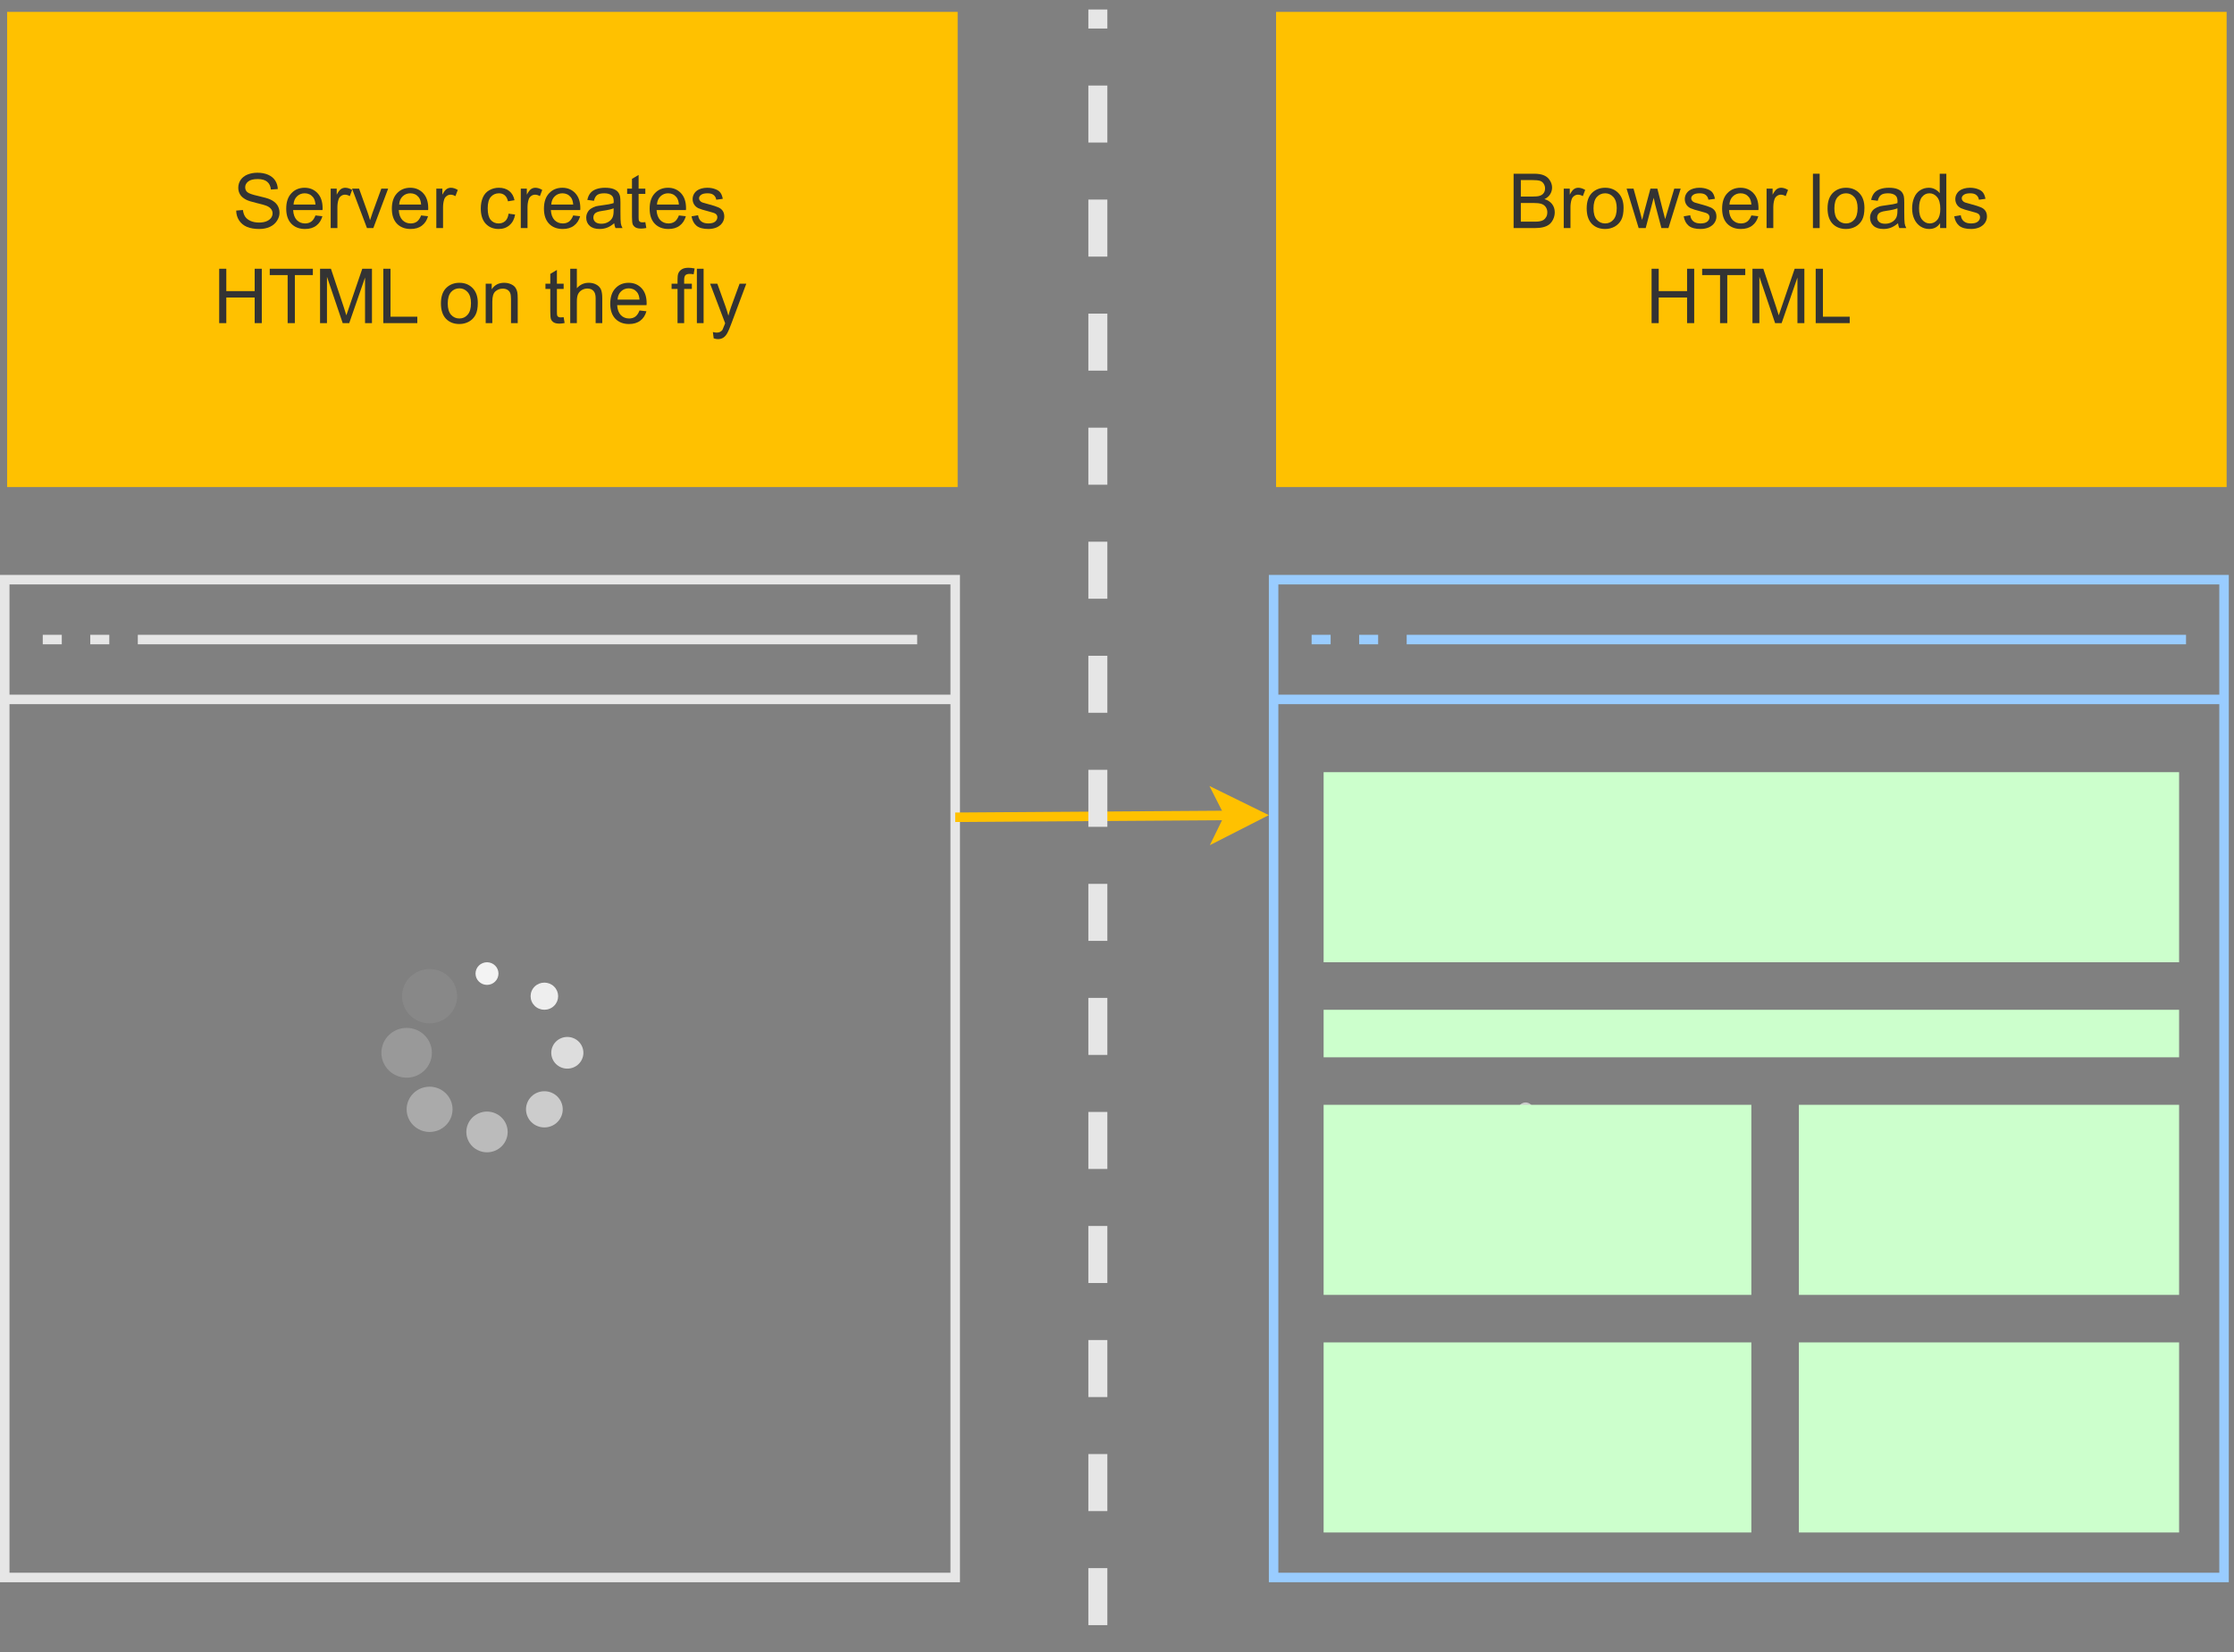 <?xml version="1.0" encoding="UTF-8" standalone="no"?>
<svg 
   width="353.04pt"
   height="261.12pt"
   viewBox="0 0 353.04 261.12"
   version="1.1"
   id="svg235"
   xmlns:xlink="http://www.w3.org/1999/xlink"
   xmlns="http://www.w3.org/2000/svg"
   xmlns:svg="http://www.w3.org/2000/svg" content="%3Cmxfile%20host%3D%22app.diagrams.net%22%20modified%3D%222023-02-12T09%3A21%3A00.170Z%22%20agent%3D%225.0%20(Macintosh%3B%20Intel%20Mac%20OS%20X%2010_15_7)%20AppleWebKit%2F537.36%20(KHTML%2C%20like%20Gecko)%20Chrome%2F109.0.0.0%20Safari%2F537.36%22%20etag%3D%22SwNRePB2xJbVSTJZjAPV%22%20version%3D%2220.8.20%22%20type%3D%22device%22%3E%3Cdiagram%20name%3D%22Page-1%22%20id%3D%22LSb1nplrPCCjmavUS-uu%22%3E3VnLctowFP0almFsCwxZBgeaRTKTGWjTrjKKLWxNZMuVBZh%2BfSVb8ptAEyChsMA6unqd%2B7ToASdMvzEYBw%2FUQ6RnGV7aA7c9yzJH45H4kchWIYZp5IjPsKewEpjjP0gLKnSFPZTUBDmlhOO4Dro0ipDLaxhkjG7qYktK6qvG0FcrGiUwdyFBLbEn7PEgR8cAlPgdwn6gVh7qaUKoZRWQBNCjmwoEpj3gMEp5%2FhSmDiKSPE1LPm62o7fYF0MRP2TA4iEdf1%2BFw6k7Hz4tFgEc%2F%2Fh1pTe3hmSlDqx2y7eagYCHRDyZPTBZI8ax4OYeviDySBPMMY1E3wvlnIZCABLsS8AVm0JMAERKTqD76jO6ijyHEsqyacEy%2B1QmvVFjOY0FmnBGXwvKrQKpzHB97TizmezR1Bqi4cEkQJ5qiJ5YHiNMfWmffUyTUR8LW0n6GxxlgybZxrIR8ohLTIheI6KRGDxRFIltonQn%2BWahUuELiIaIs60QUQMsW%2FmBdgNN%2FKa0KctQWFCxp8IPoLJjv5i71LV4UOr%2BF9Wb%2B1VfUiPJ3ASYo3kMXdm7EXwKrGIcdf0o7qp0CpVJhTnOkTgdNTi125ya4w5OByejFFw4paBBqQXalJ6X0cGFM9o00oK%2BCqPXZ2V0eOGMtmy0g9Hz2qh94Yy2bNQ8MJCeLjeNOii1CZfkxDCqcWv%2FXskSarKkEb9KsvrxRgiYdpxm9Oh%2B8eSrX6Lls7pRc1oKgvzTHjuR9aSoayyDUOglPZnF89lemJa5Wzzca1QcPl%2BmvrSA82No%2BNTWImzFNIwjlzL7ShfTOJl5jPd73JetWqe2%2FH7tqvXrVKmgK12934GPFkXmiK2zQOAyBDl6KxQYVC7FAyRfP8l2ZxDYETJOHRuWS%2FfjseHzYgE4IPuiyLuRVwHSxQlMEuzWaapz2vLYInpKxcxgiIn0jztE1kiGANWhri7MsWpXJlDW2BUeBLFs%2B1M0roy%2BYQw18kvupW8BWwO3qdpd3tpWW4%2BIYUGmjFy3pSKRpy82dqlRGCVkPuJvRVpjr76HHerWGEMEcryu76PLBNQKjxRnPp02TEnHo1HDihK6Yi5So6p3H82J7D0T5US0Jsossjj2B4z0%2BrgJ6%2F35aXfOaWeuriwU4sTty%2BIHR%2F6zi5lLmiHleJcmoKH%2BrrfRwVkrfet%2Fq%2FQ7GD3r2%2BjgAEb3esNuo24Vdh1O9lYBZ3a4QUjd11Xc5QjPUjyWMQSx6VosmZymOlMDRuP%2BaFhXp9HhIFZ%2FeE6FHnBhU0nHio1CaWaXf2htDPan6qK4%2FnCqPjSJflpuBPXgCJoqPTg3gmPlQtEs%2F87Ixcs%2FhcD0Lw%3D%3D%3C%2Fdiagram%3E%3C%2Fmxfile%3E">
  <rect x="0" y="0" width="353.04" height="261.12" fill="#808080" stroke="none"/>
  <defs
     id="defs69">
    <g
       id="g67">
      <g
         id="glyph-0-0" />
      <g
         id="glyph-0-1">
        <path
           d="M 0.875 0 L 0.875 -8.594 L 4.109 -8.594 C 4.766 -8.594 5.289 -8.504 5.688 -8.328 C 6.082 -8.16 6.391 -7.895 6.609 -7.531 C 6.836 -7.176 6.953 -6.801 6.953 -6.406 C 6.953 -6.031 6.852 -5.68 6.656 -5.359 C 6.457 -5.035 6.156 -4.773 5.75 -4.578 C 6.27 -4.422 6.672 -4.16 6.953 -3.797 C 7.234 -3.43 7.375 -3 7.375 -2.5 C 7.375 -2.094 7.285 -1.711 7.109 -1.359 C 6.941 -1.016 6.734 -0.75 6.484 -0.562 C 6.234 -0.375 5.922 -0.234 5.547 -0.141 C 5.172 -0.047 4.707 0 4.156 0 Z M 2.016 -4.984 L 3.875 -4.984 C 4.383 -4.984 4.75 -5.02 4.969 -5.094 C 5.25 -5.176 5.461 -5.316 5.609 -5.516 C 5.766 -5.711 5.844 -5.961 5.844 -6.266 C 5.844 -6.547 5.77 -6.797 5.625 -7.016 C 5.488 -7.234 5.297 -7.383 5.047 -7.469 C 4.797 -7.551 4.359 -7.594 3.734 -7.594 L 2.016 -7.594 Z M 2.016 -1.016 L 4.156 -1.016 C 4.531 -1.016 4.789 -1.031 4.938 -1.062 C 5.195 -1.102 5.414 -1.176 5.594 -1.281 C 5.77 -1.395 5.914 -1.555 6.031 -1.766 C 6.145 -1.973 6.203 -2.219 6.203 -2.5 C 6.203 -2.812 6.117 -3.086 5.953 -3.328 C 5.785 -3.566 5.555 -3.734 5.266 -3.828 C 4.973 -3.922 4.551 -3.969 4 -3.969 L 2.016 -3.969 Z M 2.016 -1.016 "
           id="path3" />
      </g>
      <g
         id="glyph-0-2">
        <path
           d="M 0.781 0 L 0.781 -6.234 L 1.734 -6.234 L 1.734 -5.281 C 1.973 -5.727 2.191 -6.02 2.391 -6.156 C 2.598 -6.301 2.828 -6.375 3.078 -6.375 C 3.43 -6.375 3.797 -6.258 4.172 -6.031 L 3.797 -5.047 C 3.547 -5.203 3.289 -5.281 3.031 -5.281 C 2.801 -5.281 2.594 -5.207 2.406 -5.062 C 2.219 -4.926 2.086 -4.738 2.016 -4.5 C 1.898 -4.125 1.844 -3.711 1.844 -3.266 L 1.844 0 Z M 0.781 0 "
           id="path6" />
      </g>
      <g
         id="glyph-0-3">
        <path
           d="M 0.406 -3.109 C 0.406 -4.266 0.723 -5.117 1.359 -5.672 C 1.898 -6.141 2.555 -6.375 3.328 -6.375 C 4.18 -6.375 4.879 -6.094 5.422 -5.531 C 5.961 -4.969 6.234 -4.191 6.234 -3.203 C 6.234 -2.398 6.113 -1.77 5.875 -1.312 C 5.633 -0.852 5.285 -0.492 4.828 -0.234 C 4.367 0.016 3.867 0.141 3.328 0.141 C 2.453 0.141 1.742 -0.133 1.203 -0.688 C 0.672 -1.25 0.406 -2.055 0.406 -3.109 Z M 1.484 -3.109 C 1.484 -2.316 1.656 -1.723 2 -1.328 C 2.352 -0.93 2.797 -0.734 3.328 -0.734 C 3.848 -0.734 4.281 -0.93 4.625 -1.328 C 4.977 -1.723 5.156 -2.332 5.156 -3.156 C 5.156 -3.926 4.977 -4.508 4.625 -4.906 C 4.27 -5.301 3.836 -5.5 3.328 -5.5 C 2.797 -5.5 2.352 -5.301 2 -4.906 C 1.656 -4.508 1.484 -3.91 1.484 -3.109 Z M 1.484 -3.109 "
           id="path9" />
      </g>
      <g
         id="glyph-0-4">
        <path
           d="M 1.938 0 L 0.031 -6.234 L 1.125 -6.234 L 2.125 -2.641 L 2.484 -1.297 C 2.504 -1.359 2.613 -1.785 2.812 -2.578 L 3.797 -6.234 L 4.891 -6.234 L 5.812 -2.609 L 6.125 -1.422 L 7.562 -6.234 L 8.578 -6.234 L 6.641 0 L 5.531 0 L 4.547 -3.734 L 4.312 -4.797 L 3.047 0 Z M 1.938 0 "
           id="path12" />
      </g>
      <g
         id="glyph-0-5">
        <path
           d="M 0.375 -1.859 L 1.406 -2.031 C 1.469 -1.602 1.633 -1.281 1.906 -1.062 C 2.176 -0.844 2.551 -0.734 3.031 -0.734 C 3.508 -0.734 3.863 -0.828 4.094 -1.016 C 4.332 -1.211 4.453 -1.445 4.453 -1.719 C 4.453 -1.957 4.348 -2.145 4.141 -2.281 C 4.004 -2.375 3.645 -2.492 3.062 -2.641 C 2.289 -2.836 1.754 -3.004 1.453 -3.141 C 1.16 -3.285 0.938 -3.484 0.781 -3.734 C 0.625 -3.992 0.547 -4.273 0.547 -4.578 C 0.547 -4.859 0.609 -5.113 0.734 -5.344 C 0.859 -5.582 1.031 -5.781 1.25 -5.938 C 1.414 -6.062 1.641 -6.164 1.922 -6.25 C 2.211 -6.332 2.52 -6.375 2.844 -6.375 C 3.332 -6.375 3.758 -6.301 4.125 -6.156 C 4.5 -6.02 4.77 -5.832 4.938 -5.594 C 5.113 -5.352 5.238 -5.031 5.312 -4.625 L 4.281 -4.484 C 4.227 -4.805 4.086 -5.055 3.859 -5.234 C 3.641 -5.41 3.328 -5.5 2.922 -5.5 C 2.43 -5.5 2.082 -5.414 1.875 -5.25 C 1.664 -5.094 1.562 -4.91 1.562 -4.703 C 1.562 -4.566 1.609 -4.441 1.703 -4.328 C 1.785 -4.211 1.914 -4.117 2.094 -4.047 C 2.207 -4.004 2.52 -3.914 3.031 -3.781 C 3.781 -3.582 4.301 -3.414 4.594 -3.281 C 4.895 -3.156 5.129 -2.973 5.297 -2.734 C 5.461 -2.492 5.547 -2.191 5.547 -1.828 C 5.547 -1.473 5.441 -1.141 5.234 -0.828 C 5.023 -0.523 4.727 -0.285 4.344 -0.109 C 3.957 0.055 3.52 0.141 3.031 0.141 C 2.219 0.141 1.598 -0.023 1.172 -0.359 C 0.754 -0.703 0.488 -1.203 0.375 -1.859 Z M 0.375 -1.859 "
           id="path15" />
      </g>
      <g
         id="glyph-0-6">
        <path
           d="M 5.062 -2 L 6.156 -1.875 C 5.977 -1.238 5.656 -0.742 5.188 -0.391 C 4.727 -0.035 4.133 0.141 3.406 0.141 C 2.5 0.141 1.773 -0.141 1.234 -0.703 C 0.703 -1.266 0.438 -2.051 0.438 -3.062 C 0.438 -4.113 0.707 -4.926 1.25 -5.5 C 1.789 -6.082 2.488 -6.375 3.344 -6.375 C 4.176 -6.375 4.859 -6.086 5.391 -5.516 C 5.922 -4.953 6.188 -4.156 6.188 -3.125 C 6.188 -3.062 6.18 -2.969 6.172 -2.844 L 1.531 -2.844 C 1.57 -2.156 1.766 -1.629 2.109 -1.266 C 2.461 -0.91 2.898 -0.734 3.422 -0.734 C 3.805 -0.734 4.133 -0.832 4.406 -1.031 C 4.676 -1.238 4.895 -1.562 5.062 -2 Z M 1.594 -3.719 L 5.062 -3.719 C 5.02 -4.238 4.891 -4.629 4.672 -4.891 C 4.336 -5.297 3.898 -5.5 3.359 -5.5 C 2.879 -5.5 2.473 -5.336 2.141 -5.016 C 1.805 -4.691 1.625 -4.258 1.594 -3.719 Z M 1.594 -3.719 "
           id="path18" />
      </g>
      <g
         id="glyph-0-7" />
      <g
         id="glyph-0-8">
        <path
           d="M 0.766 0 L 0.766 -8.594 L 1.828 -8.594 L 1.828 0 Z M 0.766 0 "
           id="path22" />
      </g>
      <g
         id="glyph-0-9">
        <path
           d="M 4.859 -0.766 C 4.461 -0.43 4.082 -0.195 3.719 -0.062 C 3.363 0.07 2.977 0.141 2.562 0.141 C 1.875 0.141 1.348 -0.023 0.984 -0.359 C 0.617 -0.691 0.438 -1.117 0.438 -1.641 C 0.438 -1.941 0.504 -2.219 0.641 -2.469 C 0.773 -2.727 0.957 -2.93 1.188 -3.078 C 1.414 -3.234 1.672 -3.352 1.953 -3.438 C 2.16 -3.488 2.473 -3.539 2.891 -3.594 C 3.742 -3.695 4.367 -3.816 4.766 -3.953 C 4.773 -4.098 4.781 -4.191 4.781 -4.234 C 4.781 -4.66 4.676 -4.961 4.469 -5.141 C 4.207 -5.379 3.812 -5.5 3.281 -5.5 C 2.781 -5.5 2.41 -5.41 2.172 -5.234 C 1.93 -5.055 1.758 -4.75 1.656 -4.312 L 0.609 -4.453 C 0.703 -4.891 0.859 -5.242 1.078 -5.516 C 1.297 -5.797 1.609 -6.008 2.016 -6.156 C 2.422 -6.301 2.891 -6.375 3.422 -6.375 C 3.953 -6.375 4.383 -6.312 4.719 -6.188 C 5.051 -6.062 5.297 -5.898 5.453 -5.703 C 5.609 -5.516 5.719 -5.281 5.781 -5 C 5.82 -4.812 5.844 -4.484 5.844 -4.016 L 5.844 -2.609 C 5.844 -1.629 5.863 -1.008 5.906 -0.75 C 5.945 -0.488 6.035 -0.238 6.172 0 L 5.062 0 C 4.957 -0.219 4.891 -0.473 4.859 -0.766 Z M 4.766 -3.125 C 4.379 -2.969 3.805 -2.836 3.047 -2.734 C 2.609 -2.672 2.301 -2.598 2.125 -2.516 C 1.945 -2.441 1.805 -2.328 1.703 -2.172 C 1.609 -2.023 1.562 -1.859 1.562 -1.672 C 1.562 -1.391 1.664 -1.156 1.875 -0.969 C 2.094 -0.781 2.406 -0.688 2.812 -0.688 C 3.219 -0.688 3.578 -0.773 3.891 -0.953 C 4.211 -1.129 4.445 -1.375 4.594 -1.688 C 4.707 -1.926 4.766 -2.273 4.766 -2.734 Z M 4.766 -3.125 "
           id="path25" />
      </g>
      <g
         id="glyph-0-10">
        <path
           d="M 4.828 0 L 4.828 -0.781 C 4.43 -0.164 3.852 0.141 3.094 0.141 C 2.594 0.141 2.133 0.004 1.719 -0.266 C 1.301 -0.547 0.977 -0.93 0.75 -1.422 C 0.52 -1.91 0.406 -2.473 0.406 -3.109 C 0.406 -3.734 0.508 -4.297 0.719 -4.797 C 0.926 -5.305 1.238 -5.695 1.656 -5.969 C 2.07 -6.238 2.535 -6.375 3.047 -6.375 C 3.422 -6.375 3.754 -6.289 4.047 -6.125 C 4.336 -5.969 4.578 -5.766 4.766 -5.516 L 4.766 -8.594 L 5.812 -8.594 L 5.812 0 Z M 1.5 -3.109 C 1.5 -2.305 1.664 -1.707 2 -1.312 C 2.332 -0.926 2.727 -0.734 3.188 -0.734 C 3.656 -0.734 4.051 -0.922 4.375 -1.297 C 4.695 -1.672 4.859 -2.242 4.859 -3.016 C 4.859 -3.867 4.691 -4.492 4.359 -4.891 C 4.023 -5.297 3.617 -5.5 3.141 -5.5 C 2.672 -5.5 2.281 -5.305 1.969 -4.922 C 1.656 -4.535 1.5 -3.93 1.5 -3.109 Z M 1.5 -3.109 "
           id="path28" />
      </g>
      <g
         id="glyph-0-11">
        <path
           d="M 0.969 0 L 0.969 -8.594 L 2.094 -8.594 L 2.094 -5.062 L 6.578 -5.062 L 6.578 -8.594 L 7.703 -8.594 L 7.703 0 L 6.578 0 L 6.578 -4.047 L 2.094 -4.047 L 2.094 0 Z M 0.969 0 "
           id="path31" />
      </g>
      <g
         id="glyph-0-12">
        <path
           d="M 3.109 0 L 3.109 -7.594 L 0.281 -7.594 L 0.281 -8.594 L 7.094 -8.594 L 7.094 -7.594 L 4.25 -7.594 L 4.25 0 Z M 3.109 0 "
           id="path34" />
      </g>
      <g
         id="glyph-0-13">
        <path
           d="M 0.891 0 L 0.891 -8.594 L 2.609 -8.594 L 4.641 -2.516 C 4.828 -1.941 4.961 -1.516 5.047 -1.234 C 5.148 -1.547 5.305 -2.004 5.516 -2.609 L 7.562 -8.594 L 9.094 -8.594 L 9.094 0 L 8 0 L 8 -7.203 L 5.5 0 L 4.469 0 L 1.984 -7.328 L 1.984 0 Z M 0.891 0 "
           id="path37" />
      </g>
      <g
         id="glyph-0-14">
        <path
           d="M 0.875 0 L 0.875 -8.594 L 2.016 -8.594 L 2.016 -1.016 L 6.25 -1.016 L 6.25 0 Z M 0.875 0 "
           id="path40" />
      </g>
      <g
         id="glyph-0-15">
        <path
           d="M 0.547 -2.766 L 1.609 -2.859 C 1.66 -2.43 1.781 -2.078 1.969 -1.797 C 2.156 -1.523 2.441 -1.301 2.828 -1.125 C 3.223 -0.957 3.664 -0.875 4.156 -0.875 C 4.594 -0.875 4.973 -0.938 5.297 -1.062 C 5.629 -1.195 5.879 -1.375 6.047 -1.594 C 6.211 -1.82 6.297 -2.066 6.297 -2.328 C 6.297 -2.598 6.211 -2.832 6.047 -3.031 C 5.891 -3.238 5.633 -3.41 5.281 -3.547 C 5.051 -3.641 4.539 -3.781 3.75 -3.969 C 2.957 -4.156 2.406 -4.332 2.094 -4.5 C 1.676 -4.719 1.367 -4.984 1.172 -5.297 C 0.973 -5.617 0.875 -5.977 0.875 -6.375 C 0.875 -6.812 0.992 -7.219 1.234 -7.594 C 1.484 -7.969 1.844 -8.254 2.312 -8.453 C 2.789 -8.648 3.316 -8.75 3.891 -8.75 C 4.535 -8.75 5.098 -8.645 5.578 -8.438 C 6.066 -8.227 6.441 -7.926 6.703 -7.531 C 6.961 -7.133 7.102 -6.68 7.125 -6.172 L 6.031 -6.094 C 5.977 -6.633 5.781 -7.047 5.438 -7.328 C 5.102 -7.609 4.602 -7.75 3.938 -7.75 C 3.25 -7.75 2.75 -7.617 2.438 -7.359 C 2.125 -7.109 1.969 -6.805 1.969 -6.453 C 1.969 -6.141 2.078 -5.883 2.297 -5.688 C 2.516 -5.488 3.086 -5.285 4.016 -5.078 C 4.941 -4.867 5.578 -4.688 5.922 -4.531 C 6.422 -4.301 6.789 -4.008 7.031 -3.656 C 7.27 -3.301 7.391 -2.891 7.391 -2.422 C 7.391 -1.973 7.254 -1.547 6.984 -1.141 C 6.723 -0.734 6.348 -0.414 5.859 -0.188 C 5.367 0.031 4.816 0.141 4.203 0.141 C 3.43 0.141 2.781 0.031 2.25 -0.188 C 1.719 -0.414 1.301 -0.758 1 -1.219 C 0.707 -1.676 0.555 -2.191 0.547 -2.766 Z M 0.547 -2.766 "
           id="path43" />
      </g>
      <g
         id="glyph-0-16">
        <path
           d="M 2.516 0 L 0.156 -6.234 L 1.266 -6.234 L 2.609 -2.5 C 2.754 -2.094 2.883 -1.676 3 -1.25 C 3.094 -1.57 3.223 -1.961 3.391 -2.422 L 4.781 -6.234 L 5.859 -6.234 L 3.516 0 Z M 2.516 0 "
           id="path46" />
      </g>
      <g
         id="glyph-0-17">
        <path
           d="M 4.859 -2.281 L 5.891 -2.141 C 5.773 -1.43 5.484 -0.875 5.016 -0.469 C 4.555 -0.062 3.984 0.141 3.297 0.141 C 2.453 0.141 1.77 -0.133 1.25 -0.688 C 0.727 -1.25 0.469 -2.051 0.469 -3.094 C 0.469 -3.758 0.578 -4.344 0.797 -4.844 C 1.023 -5.352 1.363 -5.734 1.812 -5.984 C 2.27 -6.242 2.77 -6.375 3.312 -6.375 C 3.988 -6.375 4.539 -6.203 4.969 -5.859 C 5.395 -5.516 5.672 -5.031 5.797 -4.406 L 4.766 -4.234 C 4.672 -4.66 4.5 -4.977 4.25 -5.188 C 4 -5.395 3.695 -5.5 3.344 -5.5 C 2.812 -5.5 2.379 -5.305 2.047 -4.922 C 1.723 -4.547 1.562 -3.945 1.562 -3.125 C 1.562 -2.281 1.719 -1.672 2.031 -1.297 C 2.352 -0.922 2.773 -0.734 3.297 -0.734 C 3.703 -0.734 4.047 -0.859 4.328 -1.109 C 4.609 -1.359 4.785 -1.75 4.859 -2.281 Z M 4.859 -2.281 "
           id="path49" />
      </g>
      <g
         id="glyph-0-18">
        <path
           d="M 3.094 -0.938 L 3.25 -0.016 C 2.945 0.047 2.68 0.078 2.453 0.078 C 2.066 0.078 1.77 0.02 1.562 -0.094 C 1.352 -0.219 1.203 -0.379 1.109 -0.578 C 1.023 -0.773 0.984 -1.191 0.984 -1.828 L 0.984 -5.406 L 0.219 -5.406 L 0.219 -6.234 L 0.984 -6.234 L 0.984 -7.781 L 2.031 -8.406 L 2.031 -6.234 L 3.094 -6.234 L 3.094 -5.406 L 2.031 -5.406 L 2.031 -1.766 C 2.031 -1.461 2.047 -1.27 2.078 -1.188 C 2.117 -1.102 2.18 -1.035 2.266 -0.984 C 2.359 -0.93 2.484 -0.906 2.641 -0.906 C 2.754 -0.906 2.906 -0.914 3.094 -0.938 Z M 3.094 -0.938 "
           id="path52" />
      </g>
      <g
         id="glyph-0-19">
        <path
           d="M 0.797 0 L 0.797 -6.234 L 1.75 -6.234 L 1.75 -5.344 C 2.195 -6.031 2.852 -6.375 3.719 -6.375 C 4.094 -6.375 4.438 -6.305 4.75 -6.172 C 5.07 -6.035 5.312 -5.859 5.469 -5.641 C 5.625 -5.422 5.734 -5.16 5.797 -4.859 C 5.836 -4.66 5.859 -4.316 5.859 -3.828 L 5.859 0 L 4.797 0 L 4.797 -3.797 C 4.797 -4.223 4.754 -4.539 4.672 -4.75 C 4.586 -4.969 4.441 -5.141 4.234 -5.266 C 4.023 -5.391 3.781 -5.453 3.5 -5.453 C 3.051 -5.453 2.66 -5.305 2.328 -5.016 C 2.004 -4.734 1.844 -4.195 1.844 -3.406 L 1.844 0 Z M 0.797 0 "
           id="path55" />
      </g>
      <g
         id="glyph-0-20">
        <path
           d="M 0.797 0 L 0.797 -8.594 L 1.844 -8.594 L 1.844 -5.516 C 2.344 -6.086 2.969 -6.375 3.719 -6.375 C 4.176 -6.375 4.57 -6.281 4.906 -6.094 C 5.25 -5.914 5.492 -5.664 5.641 -5.344 C 5.785 -5.02 5.859 -4.555 5.859 -3.953 L 5.859 0 L 4.812 0 L 4.812 -3.953 C 4.812 -4.473 4.695 -4.852 4.469 -5.094 C 4.238 -5.344 3.914 -5.469 3.5 -5.469 C 3.188 -5.469 2.891 -5.383 2.609 -5.219 C 2.336 -5.051 2.141 -4.828 2.016 -4.547 C 1.898 -4.273 1.844 -3.895 1.844 -3.406 L 1.844 0 Z M 0.797 0 "
           id="path58" />
      </g>
      <g
         id="glyph-0-21">
        <path
           d="M 1.047 0 L 1.047 -5.406 L 0.109 -5.406 L 0.109 -6.234 L 1.047 -6.234 L 1.047 -6.891 C 1.047 -7.305 1.082 -7.617 1.156 -7.828 C 1.258 -8.098 1.438 -8.316 1.688 -8.484 C 1.945 -8.66 2.305 -8.75 2.766 -8.75 C 3.066 -8.75 3.395 -8.711 3.75 -8.641 L 3.594 -7.719 C 3.375 -7.758 3.164 -7.781 2.969 -7.781 C 2.656 -7.781 2.43 -7.711 2.297 -7.578 C 2.16 -7.441 2.094 -7.188 2.094 -6.812 L 2.094 -6.234 L 3.312 -6.234 L 3.312 -5.406 L 2.094 -5.406 L 2.094 0 Z M 1.047 0 "
           id="path61" />
      </g>
      <g
         id="glyph-0-22">
        <path
           d="M 0.75 2.406 L 0.625 1.406 C 0.852 1.469 1.055 1.5 1.234 1.5 C 1.461 1.5 1.645 1.457 1.781 1.375 C 1.926 1.301 2.047 1.195 2.141 1.062 C 2.203 0.945 2.312 0.68 2.469 0.266 C 2.488 0.211 2.52 0.129 2.562 0.016 L 0.188 -6.234 L 1.328 -6.234 L 2.625 -2.625 C 2.789 -2.164 2.941 -1.68 3.078 -1.172 C 3.203 -1.66 3.348 -2.133 3.516 -2.594 L 4.844 -6.234 L 5.906 -6.234 L 3.531 0.109 C 3.281 0.785 3.082 1.254 2.938 1.516 C 2.75 1.867 2.535 2.125 2.297 2.281 C 2.055 2.445 1.766 2.531 1.422 2.531 C 1.223 2.531 1 2.488 0.75 2.406 Z M 0.75 2.406 "
           id="path64" />
      </g>
    </g>
  </defs>
  <path
     fill="none"
     stroke-width="2"
     stroke-linecap="butt"
     stroke-linejoin="miter"
     stroke="rgb(59.999%, 79.999%, 100%)"
     stroke-opacity="1"
     stroke-miterlimit="4"
     d="M 268 121.999 L 467.998 121.999 L 467.998 331.998 L 268 331.998 Z M 268 121.999 "
     transform="matrix(0.751, 0, 0, 0.751, 0, 0)"
     id="path71" />
  <path
     fill="none"
     stroke-width="2"
     stroke-linecap="butt"
     stroke-linejoin="miter"
     stroke="rgb(59.999%, 79.999%, 100%)"
     stroke-opacity="1"
     stroke-miterlimit="10"
     d="M 268 147.197 L 467.998 147.197 M 275.999 134.601 L 279.999 134.601 M 286.001 134.601 L 290 134.601 M 296.002 134.601 L 459.999 134.601 "
     transform="matrix(0.751, 0, 0, 0.751, 0, 0)"
     id="path73" />
  <path
     fill-rule="nonzero"
     fill="rgb(79.999%, 100%, 79.999%)"
     fill-opacity="1"
     d="M 209.172 122.047 L 344.363 122.047 L 344.363 152.09 L 209.172 152.09 Z M 209.172 122.047 "
     id="path75" />
  <path
     fill-rule="nonzero"
     fill="rgb(79.999%, 100%, 79.999%)"
     fill-opacity="1"
     d="M 284.277 174.621 L 344.363 174.621 L 344.363 204.664 L 284.277 204.664 Z M 284.277 174.621 "
     id="path77" />
  <path
     fill-rule="nonzero"
     fill="rgb(79.999%, 100%, 79.999%)"
     fill-opacity="1"
     d="M 209.172 212.176 L 276.766 212.176 L 276.766 242.219 L 209.172 242.219 Z M 209.172 212.176 "
     id="path79" />
  <path
     fill-rule="nonzero"
     fill="rgb(79.999%, 100%, 79.999%)"
     fill-opacity="1"
     d="M 284.277 212.176 L 344.363 212.176 L 344.363 242.219 L 284.277 242.219 Z M 284.277 212.176 "
     id="path81" />
  <path
     fill-rule="nonzero"
     fill="rgb(79.999%, 100%, 79.999%)"
     fill-opacity="1"
     d="M 209.172 159.602 L 344.363 159.602 L 344.363 167.113 L 209.172 167.113 Z M 209.172 159.602 "
     id="path83" />
  <path
     fill-rule="nonzero"
     fill="rgb(100%, 75.69%, 0%)"
     fill-opacity="1"
     d="M 201.66 1.879 L 351.875 1.879 L 351.875 76.984 L 201.66 76.984 Z M 201.66 1.879 "
     id="path85" />
  <g
     fill="#333333"
     fill-opacity="1"
     id="g113">
    <use
       xlink:href="#glyph-0-1"
       x="238.322"
       y="36.051"
       id="use87" />
    <use
       xlink:href="#glyph-0-2"
       x="246.337"
       y="36.051"
       id="use89" />
    <use
       xlink:href="#glyph-0-3"
       x="250.339"
       y="36.051"
       id="use91" />
    <use
       xlink:href="#glyph-0-4"
       x="257.022"
       y="36.051"
       id="use93" />
    <use
       xlink:href="#glyph-0-5"
       x="265.701"
       y="36.051"
       id="use95" />
    <use
       xlink:href="#glyph-0-6"
       x="271.709"
       y="36.051"
       id="use97" />
    <use
       xlink:href="#glyph-0-2"
       x="278.392"
       y="36.051"
       id="use99" />
    <use
       xlink:href="#glyph-0-7"
       x="282.394"
       y="36.051"
       id="use101" />
    <use
       xlink:href="#glyph-0-8"
       x="285.733"
       y="36.051"
       id="use103" />
    <use
       xlink:href="#glyph-0-3"
       x="288.403"
       y="36.051"
       id="use105" />
    <use
       xlink:href="#glyph-0-9"
       x="295.086"
       y="36.051"
       id="use107" />
    <use
       xlink:href="#glyph-0-10"
       x="301.769"
       y="36.051"
       id="use109" />
    <use
       xlink:href="#glyph-0-5"
       x="308.452"
       y="36.051"
       id="use111" />
  </g>
  <g
     fill="#333333"
     fill-opacity="1"
     id="g123">
    <use
       xlink:href="#glyph-0-11"
       x="260.032"
       y="51.072"
       id="use115" />
    <use
       xlink:href="#glyph-0-12"
       x="268.711"
       y="51.072"
       id="use117" />
    <use
       xlink:href="#glyph-0-13"
       x="276.051"
       y="51.072"
       id="use119" />
    <use
       xlink:href="#glyph-0-14"
       x="286.061"
       y="51.072"
       id="use121" />
  </g>
  <path
     fill="none"
     stroke-width="2"
     stroke-linecap="butt"
     stroke-linejoin="miter"
     stroke="rgb(90.199%, 90.199%, 90.199%)"
     stroke-opacity="1"
     stroke-miterlimit="4"
     d="M 0.999 121.999 L 201.001 121.999 L 201.001 331.998 L 0.999 331.998 Z M 0.999 121.999 "
     transform="matrix(0.751, 0, 0, 0.751, 0, 0)"
     id="path125" />
  <path
     fill="none"
     stroke-width="2"
     stroke-linecap="butt"
     stroke-linejoin="miter"
     stroke="rgb(90.199%, 90.199%, 90.199%)"
     stroke-opacity="1"
     stroke-miterlimit="10"
     d="M 0.999 147.197 L 201.001 147.197 M 8.998 134.601 L 13.002 134.601 M 18.999 134.601 L 22.999 134.601 M 29.001 134.601 L 193.002 134.601 "
     transform="matrix(0.751, 0, 0, 0.751, 0, 0)"
     id="path127" />
  <path
     fill-rule="nonzero"
     fill="rgb(100%, 75.69%, 0%)"
     fill-opacity="1"
     d="M 1.125 1.879 L 151.34 1.879 L 151.34 76.984 L 1.125 76.984 Z M 1.125 1.879 "
     id="path129" />
  <g
     fill="#333333"
     fill-opacity="1"
     id="g159">
    <use
       xlink:href="#glyph-0-15"
       x="36.779"
       y="36.051"
       id="use131" />
    <use
       xlink:href="#glyph-0-6"
       x="44.794"
       y="36.051"
       id="use133" />
    <use
       xlink:href="#glyph-0-2"
       x="51.477"
       y="36.051"
       id="use135" />
    <use
       xlink:href="#glyph-0-16"
       x="55.479"
       y="36.051"
       id="use137" />
    <use
       xlink:href="#glyph-0-6"
       x="61.487"
       y="36.051"
       id="use139" />
    <use
       xlink:href="#glyph-0-2"
       x="68.171"
       y="36.051"
       id="use141" />
    <use
       xlink:href="#glyph-0-7"
       x="72.173"
       y="36.051"
       id="use143" />
    <use
       xlink:href="#glyph-0-17"
       x="75.511"
       y="36.051"
       id="use145" />
    <use
       xlink:href="#glyph-0-2"
       x="81.52"
       y="36.051"
       id="use147" />
    <use
       xlink:href="#glyph-0-6"
       x="85.522"
       y="36.051"
       id="use149" />
    <use
       xlink:href="#glyph-0-9"
       x="92.205"
       y="36.051"
       id="use151" />
    <use
       xlink:href="#glyph-0-18"
       x="98.888"
       y="36.051"
       id="use153" />
    <use
       xlink:href="#glyph-0-6"
       x="102.227"
       y="36.051"
       id="use155" />
    <use
       xlink:href="#glyph-0-5"
       x="108.91"
       y="36.051"
       id="use157" />
  </g>
  <g
     fill="#333333"
     fill-opacity="1"
     id="g169">
    <use
       xlink:href="#glyph-0-11"
       x="33.669"
       y="51.072"
       id="use161" />
    <use
       xlink:href="#glyph-0-12"
       x="42.347"
       y="51.072"
       id="use163" />
    <use
       xlink:href="#glyph-0-13"
       x="49.688"
       y="51.072"
       id="use165" />
    <use
       xlink:href="#glyph-0-14"
       x="59.698"
       y="51.072"
       id="use167" />
  </g>
  <g
     fill="#333333"
     fill-opacity="1"
     id="g193">
    <use
       xlink:href="#glyph-0-7"
       x="65.935"
       y="51.072"
       id="use171" />
    <use
       xlink:href="#glyph-0-3"
       x="69.274"
       y="51.072"
       id="use173" />
    <use
       xlink:href="#glyph-0-19"
       x="75.957"
       y="51.072"
       id="use175" />
    <use
       xlink:href="#glyph-0-7"
       x="82.64"
       y="51.072"
       id="use177" />
    <use
       xlink:href="#glyph-0-18"
       x="85.979"
       y="51.072"
       id="use179" />
    <use
       xlink:href="#glyph-0-20"
       x="89.318"
       y="51.072"
       id="use181" />
    <use
       xlink:href="#glyph-0-6"
       x="96.001"
       y="51.072"
       id="use183" />
    <use
       xlink:href="#glyph-0-7"
       x="102.684"
       y="51.072"
       id="use185" />
    <use
       xlink:href="#glyph-0-21"
       x="106.023"
       y="51.072"
       id="use187" />
    <use
       xlink:href="#glyph-0-8"
       x="109.362"
       y="51.072"
       id="use189" />
    <use
       xlink:href="#glyph-0-22"
       x="112.032"
       y="51.072"
       id="use191" />
  </g>
  <path
     fill="none"
     stroke-width="2"
     stroke-linecap="butt"
     stroke-linejoin="miter"
     stroke="rgb(100%, 75.69%, 0%)"
     stroke-opacity="1"
     stroke-miterlimit="10"
     d="M 201.001 172.001 L 258.758 171.611 "
     transform="matrix(0.751, 0, 0, 0.751, 0, 0)"
     id="path195" />
  <path
     fill-rule="nonzero"
     fill="rgb(100%, 75.69%, 0%)"
     fill-opacity="1"
     stroke-width="2"
     stroke-linecap="butt"
     stroke-linejoin="miter"
     stroke="rgb(100%, 75.69%, 0%)"
     stroke-opacity="1"
     stroke-miterlimit="10"
     d="M 264.76 171.569 L 256.792 175.631 L 258.758 171.611 L 256.74 167.632 Z M 264.76 171.569 "
     transform="matrix(0.751, 0, 0, 0.751, 0, 0)"
     id="path197" />
  <path
     fill-rule="nonzero"
     fill="rgb(79.999%, 79.999%, 79.999%)"
     fill-opacity="1"
     d="M 241.09 174.246 C 241.25 174.246 241.402 174.277 241.551 174.34 C 241.699 174.398 241.828 174.484 241.941 174.598 C 242.055 174.711 242.141 174.84 242.203 174.988 C 242.262 175.137 242.293 175.289 242.293 175.449 L 242.293 180.555 C 242.293 180.715 242.262 180.867 242.203 181.016 C 242.141 181.164 242.055 181.293 241.941 181.406 C 241.828 181.52 241.699 181.605 241.551 181.664 C 241.402 181.727 241.25 181.758 241.09 181.758 C 240.934 181.758 240.777 181.727 240.633 181.664 C 240.484 181.605 240.355 181.52 240.242 181.406 C 240.129 181.293 240.043 181.164 239.98 181.016 C 239.922 180.867 239.891 180.715 239.891 180.555 L 239.891 175.449 C 239.891 175.289 239.922 175.137 239.98 174.988 C 240.043 174.84 240.129 174.711 240.242 174.598 C 240.355 174.484 240.484 174.398 240.633 174.34 C 240.777 174.277 240.934 174.246 241.09 174.246 Z M 241.09 174.246 "
     id="path199" />
  <path
     fill-rule="nonzero"
     fill="rgb(79.999%, 79.999%, 79.999%)"
     fill-opacity="1"
     d="M 249.805 188.066 L 254.91 188.066 C 255.07 188.066 255.223 188.098 255.371 188.156 C 255.52 188.219 255.648 188.305 255.762 188.418 C 255.875 188.531 255.961 188.66 256.02 188.809 C 256.082 188.957 256.113 189.109 256.113 189.27 C 256.113 189.426 256.082 189.582 256.02 189.727 C 255.961 189.875 255.875 190.004 255.762 190.117 C 255.648 190.23 255.52 190.316 255.371 190.379 C 255.223 190.438 255.07 190.469 254.91 190.469 L 249.805 190.469 C 249.645 190.469 249.492 190.438 249.344 190.379 C 249.195 190.316 249.066 190.23 248.953 190.117 C 248.84 190.004 248.754 189.875 248.695 189.727 C 248.633 189.582 248.602 189.426 248.602 189.27 C 248.602 189.109 248.633 188.957 248.695 188.809 C 248.754 188.66 248.84 188.531 248.953 188.418 C 249.066 188.305 249.195 188.219 249.344 188.156 C 249.492 188.098 249.645 188.066 249.805 188.066 Z M 249.805 188.066 "
     id="path201" />
  <path
     fill-rule="nonzero"
     fill="rgb(79.999%, 79.999%, 79.999%)"
     fill-opacity="1"
     d="M 246.598 176.949 L 244.465 180.918 C 244.074 181.652 244.344 182.562 245.07 182.953 L 244.547 182.668 C 245.273 183.062 246.184 182.785 246.582 182.059 L 248.715 178.094 C 249.105 177.355 248.836 176.449 248.105 176.059 L 248.633 176.344 C 247.902 175.945 246.996 176.223 246.598 176.949 Z M 252.379 181.691 L 248.391 183.785 C 248.039 183.973 247.777 184.289 247.656 184.672 C 247.535 185.055 247.574 185.461 247.762 185.812 L 247.484 185.289 C 247.672 185.641 247.984 185.902 248.371 186.016 C 248.746 186.137 249.156 186.098 249.512 185.91 L 253.5 183.816 C 253.852 183.629 254.113 183.312 254.234 182.93 C 254.355 182.547 254.316 182.141 254.129 181.789 L 254.406 182.312 C 254.219 181.961 253.906 181.699 253.523 181.586 C 253.145 181.465 252.734 181.504 252.379 181.691 Z M 233.406 178.07 L 235.625 181.996 C 236.031 182.719 236.945 182.973 237.668 182.57 L 237.148 182.863 C 237.871 182.457 238.125 181.539 237.719 180.82 L 235.504 176.891 C 235.098 176.168 234.184 175.914 233.461 176.32 L 233.98 176.027 C 233.258 176.434 233.004 177.348 233.406 178.07 Z M 233.82 183.844 L 229.879 181.652 C 229.531 181.465 229.121 181.41 228.738 181.523 C 228.352 181.637 228.031 181.895 227.836 182.238 L 228.129 181.711 C 227.934 182.066 227.887 182.477 228 182.863 C 228.105 183.246 228.367 183.566 228.715 183.754 L 232.656 185.949 C 233.004 186.137 233.414 186.188 233.797 186.074 C 234.184 185.965 234.504 185.707 234.699 185.363 L 234.406 185.887 C 234.602 185.535 234.648 185.121 234.535 184.738 C 234.43 184.355 234.168 184.031 233.82 183.844 Z M 233.82 183.844 "
     id="path203" />
  <path
     fill-rule="nonzero"
     fill="rgb(0%, 0%, 0%)"
     fill-opacity="1"
     d="M 227.273 188.066 L 232.379 188.066 C 232.539 188.066 232.691 188.098 232.84 188.156 C 232.984 188.219 233.117 188.305 233.23 188.418 C 233.34 188.531 233.43 188.66 233.488 188.809 C 233.551 188.957 233.582 189.109 233.582 189.27 C 233.582 189.426 233.551 189.582 233.488 189.727 C 233.43 189.875 233.34 190.004 233.23 190.117 C 233.117 190.23 232.984 190.316 232.84 190.379 C 232.691 190.438 232.539 190.469 232.379 190.469 L 227.273 190.469 C 227.113 190.469 226.961 190.438 226.812 190.379 C 226.664 190.316 226.535 190.23 226.422 190.117 C 226.309 190.004 226.223 189.875 226.16 189.727 C 226.102 189.582 226.07 189.426 226.07 189.27 C 226.07 189.109 226.102 188.957 226.16 188.809 C 226.223 188.66 226.309 188.531 226.422 188.418 C 226.535 188.305 226.664 188.219 226.812 188.156 C 226.961 188.098 227.113 188.066 227.273 188.066 Z M 227.273 188.066 "
     id="path205" />
  <path
     fill-rule="nonzero"
     fill="rgb(59.999%, 59.999%, 59.999%)"
     fill-opacity="1"
     d="M 248.301 194.84 L 252.289 196.938 C 252.645 197.125 253.055 197.16 253.43 197.043 C 253.816 196.93 254.129 196.668 254.316 196.312 L 254.039 196.84 C 254.422 196.109 254.145 195.203 253.41 194.812 L 249.422 192.715 C 249.066 192.527 248.656 192.488 248.277 192.609 C 247.895 192.723 247.582 192.984 247.395 193.34 L 247.672 192.812 C 247.289 193.543 247.566 194.449 248.301 194.84 Z M 244.441 197.746 L 246.648 201.676 C 246.844 202.02 247.168 202.277 247.551 202.391 C 247.934 202.496 248.348 202.441 248.691 202.246 L 248.168 202.547 C 248.512 202.352 248.766 202.02 248.879 201.637 C 248.984 201.254 248.934 200.844 248.738 200.496 L 246.527 196.57 C 246.332 196.223 246.012 195.969 245.629 195.855 C 245.246 195.75 244.832 195.801 244.484 195.996 L 245.012 195.695 C 244.668 195.891 244.41 196.223 244.297 196.605 C 244.191 196.988 244.246 197.402 244.441 197.746 Z M 244.441 197.746 "
     id="path207" />
  <path
     fill-rule="nonzero"
     fill="rgb(39.999%, 39.999%, 39.999%)"
     fill-opacity="1"
     d="M 241.09 196.777 C 241.25 196.777 241.402 196.809 241.551 196.871 C 241.699 196.93 241.828 197.02 241.941 197.129 C 242.055 197.242 242.141 197.375 242.203 197.52 C 242.262 197.668 242.293 197.82 242.293 197.98 L 242.293 203.086 C 242.293 203.246 242.262 203.398 242.203 203.547 C 242.141 203.695 242.055 203.824 241.941 203.938 C 241.828 204.051 241.699 204.137 241.551 204.199 C 241.402 204.258 241.25 204.289 241.09 204.289 C 240.934 204.289 240.777 204.258 240.633 204.199 C 240.484 204.137 240.355 204.051 240.242 203.938 C 240.129 203.824 240.043 203.695 239.98 203.547 C 239.922 203.398 239.891 203.246 239.891 203.086 L 239.891 197.98 C 239.891 197.82 239.922 197.668 239.98 197.52 C 240.043 197.375 240.129 197.242 240.242 197.129 C 240.355 197.02 240.484 196.93 240.633 196.871 C 240.777 196.809 240.934 196.777 241.09 196.777 Z M 241.09 196.777 "
     id="path209" />
  <path
     fill-rule="nonzero"
     fill="rgb(39.999%, 39.999%, 39.999%)"
     fill-opacity="1"
     d="M 235.617 196.57 L 233.414 200.504 C 233.219 200.848 233.176 201.262 233.281 201.645 C 233.387 202.027 233.641 202.352 233.992 202.547 L 233.469 202.254 C 233.812 202.449 234.227 202.496 234.609 202.391 C 234.992 202.277 235.316 202.02 235.512 201.676 L 237.711 197.738 C 237.906 197.395 237.953 196.98 237.848 196.598 C 237.742 196.215 237.488 195.891 237.133 195.695 L 237.66 195.988 C 237.312 195.793 236.902 195.75 236.516 195.855 C 236.133 195.969 235.812 196.223 235.617 196.57 Z M 235.617 196.57 "
     id="path211" />
  <path
     fill-rule="nonzero"
     fill="rgb(20%, 20%, 20%)"
     fill-opacity="1"
     d="M 232.629 192.633 L 228.715 194.871 C 227.992 195.285 227.746 196.199 228.156 196.922 L 227.859 196.402 C 228.055 196.75 228.383 197.004 228.766 197.102 C 229.148 197.207 229.562 197.152 229.906 196.957 L 233.82 194.723 C 234.543 194.309 234.789 193.391 234.375 192.672 L 234.676 193.188 C 234.48 192.844 234.152 192.586 233.77 192.488 C 233.387 192.387 232.973 192.438 232.629 192.633 Z M 232.629 192.633 "
     id="path213" />
  <path
     fill-rule="nonzero"
     fill="rgb(79.999%, 100%, 79.999%)"
     fill-opacity="1"
     d="M 209.172 174.621 L 276.766 174.621 L 276.766 204.664 L 209.172 204.664 Z M 209.172 174.621 "
     id="path215" />
  <path
     fill-rule="nonzero"
     fill="rgb(53.329%, 53.329%, 53.329%)"
     fill-opacity="1"
     d="M 72.242 157.453 C 72.242 157.734 72.215 158.016 72.156 158.289 C 72.102 158.566 72.02 158.836 71.91 159.094 C 71.801 159.355 71.668 159.602 71.508 159.836 C 71.348 160.07 71.168 160.289 70.965 160.488 C 70.766 160.688 70.543 160.863 70.309 161.023 C 70.07 161.18 69.82 161.309 69.555 161.418 C 69.289 161.527 69.02 161.605 68.738 161.664 C 68.457 161.719 68.176 161.746 67.887 161.746 C 67.602 161.746 67.32 161.719 67.039 161.664 C 66.758 161.605 66.488 161.527 66.223 161.418 C 65.957 161.309 65.707 161.18 65.469 161.023 C 65.234 160.863 65.012 160.688 64.812 160.488 C 64.609 160.289 64.43 160.07 64.27 159.836 C 64.109 159.602 63.977 159.355 63.867 159.094 C 63.758 158.836 63.676 158.566 63.621 158.289 C 63.562 158.016 63.535 157.734 63.535 157.453 C 63.535 157.172 63.562 156.891 63.621 156.617 C 63.676 156.34 63.758 156.07 63.867 155.812 C 63.977 155.551 64.109 155.305 64.27 155.07 C 64.43 154.836 64.609 154.617 64.812 154.418 C 65.012 154.219 65.234 154.043 65.469 153.883 C 65.707 153.727 65.957 153.598 66.223 153.488 C 66.488 153.379 66.758 153.297 67.039 153.242 C 67.32 153.188 67.602 153.16 67.887 153.16 C 68.176 153.16 68.457 153.188 68.738 153.242 C 69.02 153.297 69.289 153.379 69.555 153.488 C 69.82 153.598 70.07 153.727 70.309 153.883 C 70.543 154.043 70.766 154.219 70.965 154.418 C 71.168 154.617 71.348 154.836 71.508 155.07 C 71.668 155.305 71.801 155.551 71.91 155.812 C 72.02 156.07 72.102 156.34 72.156 156.617 C 72.215 156.891 72.242 157.172 72.242 157.453 Z M 72.242 157.453 "
     id="path217" />
  <path
     fill-rule="nonzero"
     fill="rgb(59.999%, 59.999%, 59.999%)"
     fill-opacity="1"
     d="M 68.25 166.398 C 68.25 166.656 68.227 166.914 68.176 167.164 C 68.125 167.418 68.047 167.664 67.949 167.902 C 67.848 168.141 67.723 168.367 67.578 168.582 C 67.434 168.797 67.27 168.996 67.082 169.18 C 66.898 169.363 66.695 169.527 66.477 169.668 C 66.262 169.812 66.031 169.934 65.789 170.031 C 65.547 170.133 65.297 170.207 65.039 170.258 C 64.781 170.309 64.523 170.332 64.262 170.332 C 64 170.332 63.738 170.309 63.484 170.258 C 63.227 170.207 62.977 170.133 62.734 170.031 C 62.492 169.934 62.262 169.812 62.043 169.668 C 61.828 169.527 61.625 169.363 61.441 169.18 C 61.254 168.996 61.09 168.797 60.945 168.582 C 60.797 168.367 60.676 168.141 60.574 167.902 C 60.473 167.664 60.398 167.418 60.348 167.164 C 60.297 166.914 60.27 166.656 60.27 166.398 C 60.27 166.141 60.297 165.883 60.348 165.629 C 60.398 165.379 60.473 165.133 60.574 164.895 C 60.676 164.652 60.797 164.426 60.945 164.211 C 61.09 163.996 61.254 163.801 61.441 163.617 C 61.625 163.434 61.828 163.27 62.043 163.129 C 62.262 162.984 62.492 162.863 62.734 162.762 C 62.977 162.664 63.227 162.59 63.484 162.539 C 63.738 162.488 64 162.465 64.262 162.465 C 64.523 162.465 64.781 162.488 65.039 162.539 C 65.297 162.59 65.547 162.664 65.789 162.762 C 66.031 162.863 66.262 162.984 66.477 163.129 C 66.695 163.27 66.898 163.434 67.082 163.617 C 67.27 163.801 67.434 163.996 67.578 164.211 C 67.723 164.426 67.848 164.652 67.949 164.895 C 68.047 165.133 68.125 165.379 68.176 165.629 C 68.227 165.883 68.25 166.141 68.25 166.398 Z M 68.25 166.398 "
     id="path219" />
  <path
     fill-rule="nonzero"
     fill="rgb(66.669%, 66.669%, 66.669%)"
     fill-opacity="1"
     d="M 71.516 175.336 C 71.516 175.809 71.426 176.266 71.238 176.703 C 71.055 177.145 70.793 177.531 70.453 177.863 C 70.113 178.199 69.723 178.457 69.277 178.641 C 68.832 178.82 68.371 178.914 67.887 178.914 C 67.406 178.914 66.945 178.82 66.5 178.641 C 66.055 178.457 65.664 178.199 65.324 177.863 C 64.984 177.531 64.723 177.145 64.539 176.703 C 64.352 176.266 64.262 175.809 64.262 175.336 C 64.262 174.863 64.352 174.406 64.539 173.969 C 64.723 173.527 64.984 173.141 65.324 172.809 C 65.664 172.473 66.055 172.215 66.5 172.031 C 66.945 171.852 67.406 171.758 67.887 171.758 C 68.371 171.758 68.832 171.852 69.277 172.031 C 69.723 172.215 70.113 172.473 70.453 172.809 C 70.793 173.141 71.055 173.527 71.238 173.969 C 71.426 174.406 71.516 174.863 71.516 175.336 Z M 71.516 175.336 "
     id="path221" />
  <path
     fill-rule="nonzero"
     fill="rgb(73.329%, 73.329%, 73.329%)"
     fill-opacity="1"
     d="M 80.227 178.91 C 80.227 179.336 80.145 179.75 79.977 180.145 C 79.812 180.535 79.574 180.887 79.27 181.188 C 78.965 181.488 78.609 181.723 78.211 181.883 C 77.812 182.047 77.395 182.129 76.961 182.129 C 76.527 182.129 76.113 182.047 75.711 181.883 C 75.312 181.723 74.961 181.488 74.652 181.188 C 74.348 180.887 74.109 180.535 73.945 180.145 C 73.781 179.75 73.695 179.336 73.695 178.91 C 73.695 178.484 73.781 178.074 73.945 177.68 C 74.109 177.285 74.348 176.938 74.652 176.637 C 74.961 176.332 75.312 176.102 75.711 175.938 C 76.113 175.773 76.527 175.691 76.961 175.691 C 77.395 175.691 77.812 175.773 78.211 175.938 C 78.609 176.102 78.965 176.332 79.27 176.637 C 79.574 176.938 79.812 177.285 79.977 177.68 C 80.145 178.074 80.227 178.484 80.227 178.91 Z M 80.227 178.91 "
     id="path223" />
  <path
     fill-rule="nonzero"
     fill="rgb(79.999%, 79.999%, 79.999%)"
     fill-opacity="1"
     d="M 88.93 175.336 C 88.93 175.715 88.855 176.082 88.707 176.43 C 88.559 176.781 88.352 177.09 88.078 177.359 C 87.809 177.629 87.492 177.836 87.137 177.98 C 86.781 178.125 86.41 178.195 86.027 178.195 C 85.641 178.195 85.273 178.125 84.918 177.98 C 84.562 177.836 84.246 177.629 83.977 177.359 C 83.703 177.09 83.492 176.781 83.348 176.43 C 83.199 176.082 83.125 175.715 83.125 175.336 C 83.125 174.957 83.199 174.59 83.348 174.242 C 83.492 173.891 83.703 173.582 83.977 173.312 C 84.246 173.043 84.562 172.836 84.918 172.691 C 85.273 172.547 85.641 172.477 86.027 172.477 C 86.41 172.477 86.781 172.547 87.137 172.691 C 87.492 172.836 87.805 173.043 88.078 173.312 C 88.352 173.582 88.559 173.891 88.707 174.242 C 88.855 174.59 88.93 174.957 88.93 175.336 Z M 88.93 175.336 "
     id="path225" />
  <path
     fill-rule="nonzero"
     fill="rgb(86.67%, 86.67%, 86.67%)"
     fill-opacity="1"
     d="M 92.195 166.398 C 92.195 166.73 92.129 167.051 92 167.355 C 91.871 167.664 91.688 167.934 91.449 168.168 C 91.211 168.402 90.938 168.586 90.625 168.711 C 90.316 168.84 89.992 168.902 89.656 168.902 C 89.316 168.902 88.992 168.84 88.684 168.711 C 88.371 168.586 88.098 168.402 87.859 168.168 C 87.621 167.934 87.438 167.664 87.309 167.355 C 87.18 167.051 87.117 166.73 87.117 166.398 C 87.117 166.066 87.18 165.746 87.309 165.441 C 87.438 165.133 87.621 164.863 87.859 164.629 C 88.098 164.395 88.371 164.211 88.684 164.086 C 88.992 163.957 89.316 163.895 89.656 163.895 C 89.992 163.895 90.316 163.957 90.625 164.086 C 90.938 164.211 91.211 164.395 91.449 164.629 C 91.688 164.863 91.871 165.133 92 165.441 C 92.129 165.746 92.195 166.066 92.195 166.398 Z M 92.195 166.398 "
     id="path227" />
  <path
     fill-rule="nonzero"
     fill="rgb(93.329%, 93.329%, 93.329%)"
     fill-opacity="1"
     d="M 88.203 157.453 C 88.203 157.738 88.148 158.012 88.039 158.273 C 87.926 158.535 87.77 158.77 87.566 158.969 C 87.363 159.172 87.125 159.328 86.859 159.434 C 86.594 159.543 86.316 159.598 86.027 159.598 C 85.738 159.598 85.461 159.543 85.195 159.434 C 84.926 159.328 84.691 159.172 84.488 158.969 C 84.285 158.77 84.125 158.535 84.016 158.273 C 83.906 158.012 83.852 157.738 83.852 157.453 C 83.852 157.168 83.906 156.895 84.016 156.633 C 84.125 156.367 84.285 156.137 84.488 155.938 C 84.691 155.734 84.926 155.578 85.195 155.469 C 85.461 155.363 85.738 155.309 86.027 155.309 C 86.316 155.309 86.594 155.363 86.859 155.469 C 87.125 155.578 87.363 155.734 87.566 155.938 C 87.77 156.137 87.926 156.367 88.039 156.633 C 88.148 156.895 88.203 157.168 88.203 157.453 Z M 88.203 157.453 "
     id="path229" />
  <path
     fill-rule="nonzero"
     fill="rgb(95.29%, 95.29%, 95.29%)"
     fill-opacity="1"
     d="M 78.773 153.879 C 78.773 154.113 78.73 154.344 78.637 154.562 C 78.547 154.781 78.414 154.977 78.242 155.141 C 78.074 155.309 77.879 155.438 77.656 155.531 C 77.434 155.621 77.203 155.668 76.961 155.668 C 76.723 155.668 76.488 155.621 76.266 155.531 C 76.047 155.438 75.848 155.309 75.68 155.141 C 75.508 154.977 75.379 154.781 75.285 154.562 C 75.195 154.344 75.148 154.113 75.148 153.879 C 75.148 153.641 75.195 153.414 75.285 153.195 C 75.379 152.973 75.508 152.781 75.68 152.613 C 75.848 152.445 76.047 152.316 76.266 152.227 C 76.488 152.137 76.723 152.09 76.961 152.09 C 77.203 152.09 77.434 152.137 77.656 152.227 C 77.879 152.316 78.074 152.445 78.242 152.613 C 78.414 152.781 78.547 152.973 78.637 153.195 C 78.73 153.414 78.773 153.641 78.773 153.879 Z M 78.773 153.879 "
     id="path231" />
  <path
     fill-rule="nonzero"
     fill="rgb(90.199%, 90.199%, 90.199%)"
     fill-opacity="1"
     d="M 171.992 256.863 L 171.992 247.852 L 174.996 247.852 L 174.996 256.863 M 171.992 238.84 L 171.992 229.824 L 174.996 229.824 L 174.996 238.84 M 171.992 220.812 L 171.992 211.801 L 174.996 211.801 L 174.996 220.812 M 171.992 202.789 L 171.992 193.773 L 174.996 193.773 L 174.996 202.789 M 171.992 184.762 L 171.992 175.75 L 174.996 175.75 L 174.996 184.762 M 171.992 166.734 L 171.992 157.723 L 174.996 157.723 L 174.996 166.734 M 171.992 148.711 L 171.992 139.699 L 174.996 139.699 L 174.996 148.711 M 171.992 130.684 L 171.992 121.672 L 174.996 121.672 L 174.996 130.684 M 171.992 112.66 L 171.992 103.648 L 174.996 103.648 L 174.996 112.66 M 171.992 94.633 L 171.992 85.621 L 174.996 85.621 L 174.996 94.633 M 171.992 76.609 L 171.992 67.598 L 174.996 67.598 L 174.996 76.609 M 171.992 58.582 L 171.992 49.57 L 174.996 49.57 L 174.996 58.582 M 171.992 40.559 L 171.992 31.543 L 174.996 31.543 L 174.996 40.559 M 171.992 22.531 L 171.992 13.52 L 174.996 13.52 L 174.996 22.531 M 171.992 4.508 L 171.992 1.504 L 174.996 1.504 L 174.996 4.508 "
     id="path233" />
</svg>
